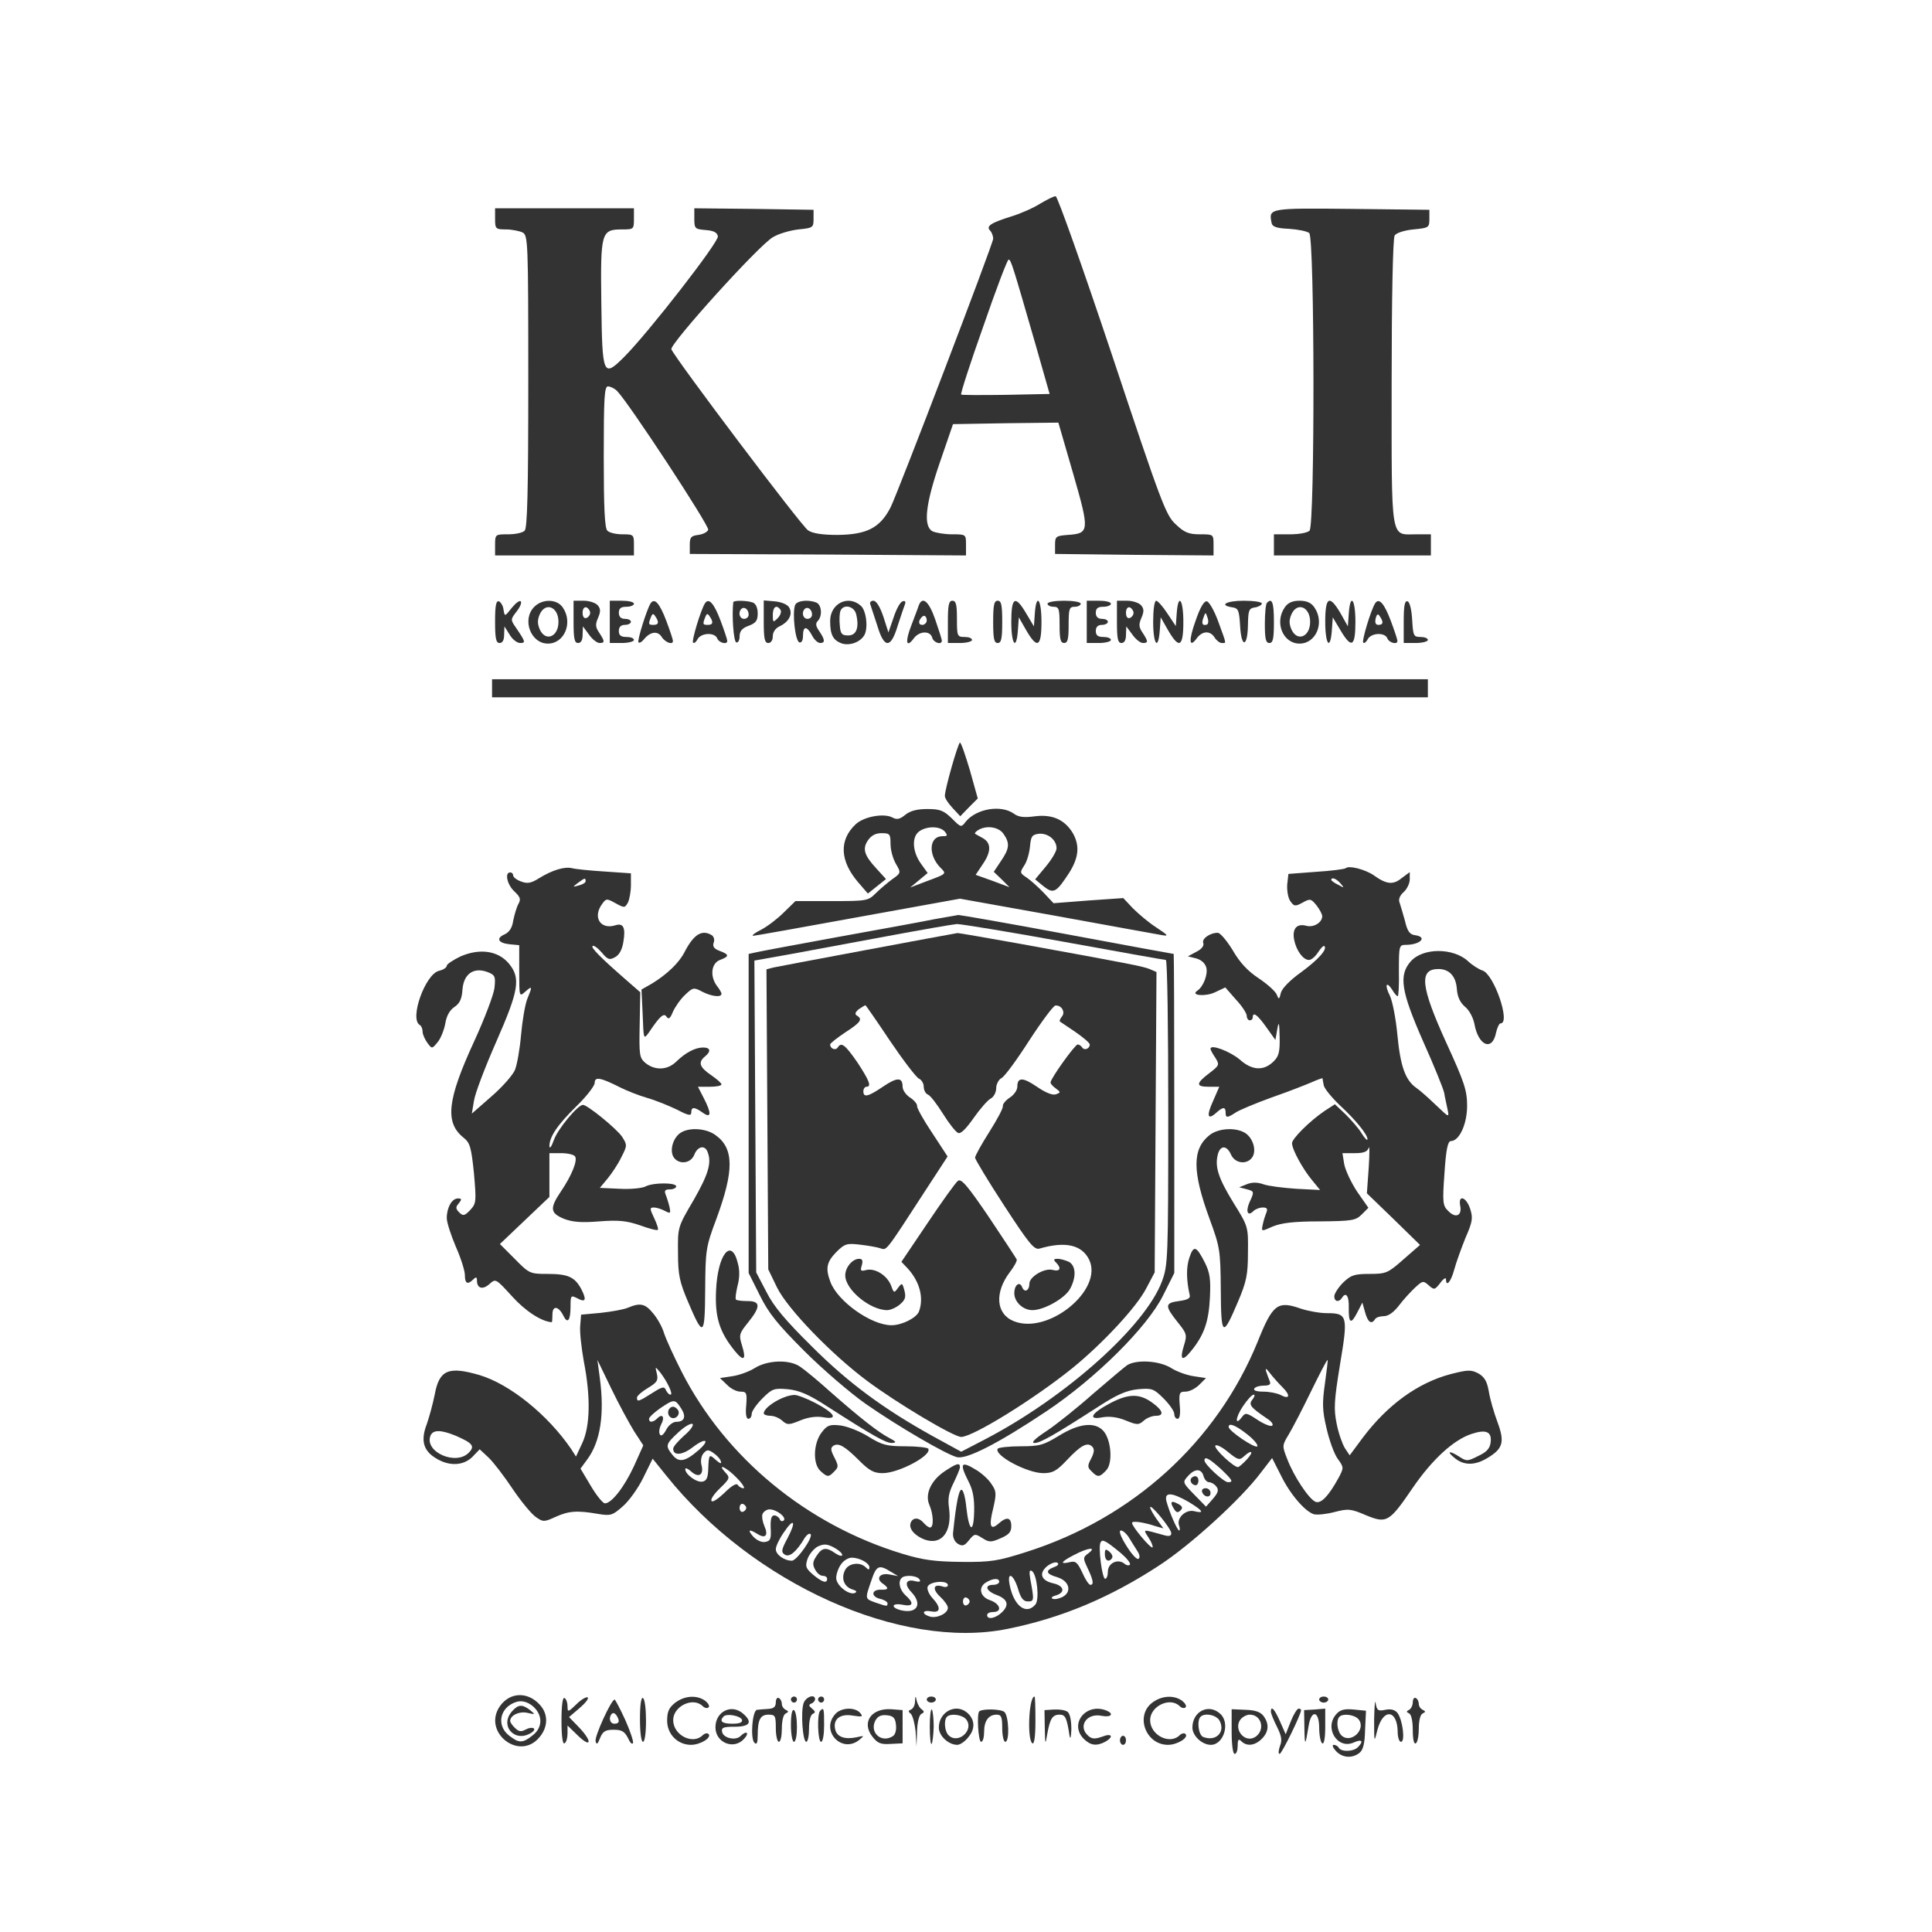 <?xml version="1.0" standalone="no"?>
<!DOCTYPE svg PUBLIC "-//W3C//DTD SVG 20010904//EN"
 "http://www.w3.org/TR/2001/REC-SVG-20010904/DTD/svg10.dtd">
<svg version="1.0" xmlns="http://www.w3.org/2000/svg"
 width="640pt" height="640pt" viewBox="0 0 640 640"
 preserveAspectRatio="xMidYMid meet">

<rect x="0" y="0" width="640" height="640" fill="#333333" stroke="none"/>

<g transform="translate(0,640) scale(0.1,-0.1)"
fill="white" stroke="none">
<path d="M0 3200 l0 -3200 3200 0 3200 0 0 3200 0 3200 -3200 0 -3200 0 0
-3200z m3684 2023 c164 -493 178 -530 211 -560 28 -27 43 -33 80 -33 45 0 45
0 45 -35 l0 -35 -262 2 -263 3 0 30 c0 28 3 30 42 33 72 5 73 12 18 203 l-49
169 -174 -2 -175 -3 -43 -125 c-49 -142 -56 -213 -25 -230 11 -5 40 -10 65
-10 46 0 46 0 46 -35 l0 -35 -457 3 -458 2 0 30 c0 25 4 30 28 33 16 2 31 10
33 17 5 12 -264 422 -302 460 -8 8 -22 15 -30 15 -12 0 -14 -38 -14 -233 0
-168 3 -236 12 -245 7 -7 29 -12 50 -12 37 0 38 -1 38 -35 l0 -35 -230 0 -230
0 0 35 c0 35 1 35 43 35 24 0 48 5 55 12 9 9 12 133 12 495 0 467 -1 483 -19
493 -11 5 -36 10 -55 10 -34 0 -36 2 -36 35 l0 35 230 0 230 0 0 -35 c0 -34
-1 -35 -38 -35 -71 0 -73 -8 -70 -246 3 -239 6 -246 76 -176 79 79 314 381
310 399 -2 13 -14 19 -41 21 -35 3 -37 5 -37 38 l0 34 198 -2 197 -3 0 -30 c0
-29 -2 -30 -50 -35 -27 -3 -66 -14 -85 -26 -47 -27 -342 -354 -336 -371 12
-30 431 -586 453 -600 15 -10 47 -15 97 -15 97 1 141 23 176 91 23 45 340 874
340 890 0 10 -5 22 -10 27 -15 15 3 26 70 47 30 9 73 28 95 42 22 13 45 25 52
25 6 0 88 -231 187 -527z m1051 452 c0 -29 -2 -30 -53 -35 -31 -3 -57 -12 -62
-20 -6 -9 -10 -214 -10 -487 0 -535 -5 -503 81 -503 l49 0 0 -35 0 -35 -260 0
-260 0 0 35 0 35 53 0 c29 0 58 5 65 12 18 18 17 971 -1 986 -7 6 -37 12 -67
14 -43 2 -56 7 -58 21 -9 47 -9 48 265 45 l258 -3 0 -30z m-3067 -1295 c4 -23
4 -23 27 6 13 16 26 26 30 22 4 -4 -2 -19 -14 -34 -20 -26 -20 -27 -2 -53 32
-47 33 -51 14 -51 -10 0 -26 12 -35 28 l-17 27 -1 -27 c0 -18 -5 -28 -15 -28
-12 0 -15 15 -15 71 0 52 3 70 13 67 6 -3 14 -15 15 -28z m196 8 c35 -50 6
-120 -49 -120 -57 0 -87 80 -45 122 27 27 75 26 94 -2z m116 7 c10 -12 10 -21
1 -42 -9 -21 -9 -30 4 -49 19 -29 19 -34 1 -34 -8 0 -24 12 -35 28 l-20 27 -1
-27 c0 -18 -5 -28 -15 -28 -12 0 -15 14 -15 70 l0 70 34 0 c18 0 39 -7 46 -15z
m120 5 c0 -5 -11 -10 -25 -10 -18 0 -25 -5 -25 -20 0 -13 7 -20 20 -20 11 0
20 -4 20 -10 0 -5 -9 -10 -20 -10 -13 0 -20 -7 -20 -20 0 -15 7 -20 25 -20 14
0 25 -4 25 -10 0 -5 -18 -10 -40 -10 l-40 0 0 70 0 70 40 0 c22 0 40 -4 40
-10z m107 -56 c12 -32 22 -62 22 -66 2 -16 -25 -7 -37 12 -13 21 -38 18 -59
-8 -7 -9 -15 -13 -18 -10 -5 5 27 108 40 129 13 20 30 1 52 -57z m180 0 c12
-32 22 -62 22 -66 2 -15 -27 -8 -33 7 -8 21 -53 19 -65 -2 -5 -10 -12 -15 -15
-12 -6 5 25 107 39 130 13 20 30 1 52 -57z m107 60 c10 -4 16 -18 16 -36 0
-24 -6 -32 -30 -41 -22 -8 -30 -18 -30 -35 0 -13 -5 -22 -11 -20 -9 3 -15 88
-10 133 1 7 46 6 65 -1z m120 -16 c13 -22 0 -48 -32 -63 -13 -6 -22 -19 -22
-32 0 -14 -6 -23 -15 -23 -12 0 -15 15 -15 71 l0 70 36 -3 c22 -2 42 -10 48
-20z m90 16 c18 -7 21 -45 5 -61 -8 -8 -7 -17 5 -34 19 -28 20 -39 3 -39 -8 0
-20 11 -27 25 -17 32 -30 32 -30 -1 0 -16 -5 -24 -12 -22 -14 5 -24 98 -14
124 6 14 42 19 70 8z m148 -11 c18 -16 25 -77 10 -99 -15 -23 -50 -34 -75 -25
-28 11 -37 29 -37 74 0 58 60 88 102 50z m74 -35 l17 -53 17 49 c9 28 22 52
30 54 8 3 11 -1 8 -9 -3 -8 -14 -40 -24 -71 -12 -40 -23 -58 -34 -58 -11 0
-22 18 -34 58 -10 31 -21 63 -23 70 -3 6 2 12 10 12 10 0 22 -20 33 -52z m172
-10 c12 -35 22 -66 22 -70 0 -16 -28 -7 -32 10 -7 24 -44 22 -62 -4 -24 -32
-28 -10 -8 42 10 27 22 57 25 67 12 34 34 16 55 -45z m72 2 c0 -57 1 -60 25
-60 14 0 25 -4 25 -10 0 -5 -18 -10 -40 -10 l-40 0 0 70 c0 56 3 70 15 70 12
0 15 -13 15 -60z m150 -10 c0 -56 -3 -70 -15 -70 -12 0 -15 14 -15 70 0 56 3
70 15 70 12 0 15 -14 15 -70z m80 27 l25 -42 3 43 c5 69 22 48 22 -28 0 -84
-14 -91 -51 -27 l-24 42 -3 -42 c-5 -70 -22 -49 -22 27 0 83 13 90 50 27z
m180 33 c0 -5 -9 -10 -20 -10 -18 0 -20 -7 -20 -60 0 -47 -3 -60 -15 -60 -12
0 -15 13 -15 60 0 53 -2 60 -20 60 -11 0 -20 5 -20 10 0 6 25 10 55 10 30 0
55 -4 55 -10z m100 0 c0 -5 -11 -10 -25 -10 -18 0 -25 -5 -25 -20 0 -13 7 -20
20 -20 11 0 20 -4 20 -10 0 -5 -9 -10 -20 -10 -13 0 -20 -7 -20 -20 0 -15 7
-20 25 -20 14 0 25 -4 25 -10 0 -5 -18 -10 -40 -10 l-40 0 0 70 0 70 40 0 c22
0 40 -4 40 -10z m100 -5 c10 -12 10 -21 1 -42 -9 -21 -9 -30 4 -49 19 -29 19
-34 1 -34 -8 0 -24 12 -35 28 l-20 27 -1 -27 c0 -18 -5 -28 -15 -28 -12 0 -15
14 -15 70 l0 70 34 0 c18 0 39 -7 46 -15z m87 -27 l28 -42 3 42 c5 69 22 47
22 -28 0 -84 -14 -91 -51 -27 l-24 42 -3 -42 c-5 -70 -22 -49 -22 27 0 39 4
70 10 70 5 0 22 -19 37 -42z m169 -28 c28 -77 27 -70 11 -70 -7 0 -18 9 -24
19 -15 23 -41 21 -59 -4 -25 -34 -27 -6 -3 60 15 44 28 65 37 63 8 -2 25 -32
38 -68z m144 61 c0 -5 -10 -11 -22 -13 -21 -3 -23 -9 -24 -57 -1 -76 -22 -79
-26 -4 -3 51 -6 58 -25 61 -47 7 -21 22 37 22 33 0 60 -4 60 -9z m40 -61 c0
-56 -3 -70 -15 -70 -12 0 -15 14 -15 63 0 35 3 67 7 70 17 18 23 1 23 -63z
m134 48 c35 -50 6 -120 -49 -120 -55 0 -84 70 -49 120 10 15 25 22 49 22 24 0
39 -7 49 -22z m87 -20 l24 -43 3 43 c5 69 22 48 22 -28 0 -83 -13 -90 -50 -27
l-25 42 -3 -42 c-5 -70 -22 -49 -22 27 0 84 14 91 51 28z m166 -24 c12 -32 22
-62 22 -66 2 -15 -27 -8 -33 7 -8 21 -53 19 -65 -2 -5 -10 -12 -15 -15 -12 -6
5 25 107 39 130 13 20 30 1 52 -57z m71 3 c3 -53 5 -57 27 -57 14 0 25 -4 25
-10 0 -5 -18 -10 -40 -10 l-40 0 0 71 c0 52 3 70 13 67 7 -3 13 -27 15 -61z
m52 -227 l0 -30 -1550 0 -1550 0 0 30 0 30 1550 0 1550 0 0 -30z m-1517 -272
l26 -93 -29 -29 -29 -30 -26 28 c-14 15 -25 32 -25 39 -1 20 44 177 50 177 4
0 18 -42 33 -92z m-60 -159 c30 -30 31 -31 46 -11 35 43 116 57 159 27 16 -12
34 -14 71 -9 57 7 98 -11 125 -56 23 -41 20 -80 -12 -131 -43 -66 -52 -71 -85
-45 l-28 23 35 42 c20 24 36 51 36 61 0 28 -29 51 -59 48 -22 -3 -26 -8 -29
-42 -2 -21 -10 -50 -19 -63 -15 -23 -15 -25 8 -40 13 -9 39 -32 57 -51 l32
-34 116 9 115 8 32 -34 c18 -18 52 -47 77 -63 42 -28 43 -30 15 -25 -16 3
-173 31 -347 63 l-318 57 -337 -61 c-186 -34 -343 -62 -348 -62 -6 1 6 10 26
20 21 11 54 36 75 57 l39 38 120 0 c115 0 121 1 145 25 14 14 39 35 55 47 30
21 30 22 13 51 -10 17 -18 46 -18 66 0 33 -2 36 -30 36 -20 0 -34 -8 -45 -24
-19 -28 -12 -50 29 -94 l31 -34 -30 -24 -30 -24 -32 37 c-61 71 -64 140 -9
192 27 26 94 38 122 23 15 -8 25 -6 43 9 16 13 39 19 73 19 42 0 54 -5 81 -31z
m-1150 -176 l87 -6 0 -39 c0 -22 -5 -48 -10 -58 -10 -18 -12 -18 -41 -2 -29
16 -31 16 -44 -2 -33 -44 -6 -87 44 -71 26 8 34 -8 26 -55 -4 -26 -14 -44 -28
-51 -18 -10 -24 -8 -44 16 -13 15 -27 25 -30 21 -6 -5 25 -37 111 -112 l47
-41 -2 -108 c-2 -102 -1 -109 20 -127 32 -25 73 -23 102 6 30 29 62 46 88 46
25 0 27 -13 6 -30 -23 -19 -18 -35 20 -61 19 -13 35 -27 35 -31 0 -5 -18 -8
-39 -8 l-39 0 19 -37 c27 -52 25 -69 -3 -49 -28 20 -38 20 -38 1 0 -12 -9 -11
-47 9 -27 13 -71 31 -99 39 -28 8 -68 24 -90 35 -65 33 -84 36 -84 15 0 -10
-27 -45 -61 -78 -63 -62 -89 -101 -89 -132 1 -10 7 -1 15 21 12 35 79 116 96
116 15 0 113 -80 130 -106 17 -27 17 -29 -3 -68 -11 -23 -32 -54 -46 -71 l-25
-30 66 -3 c37 -2 75 2 86 8 25 13 101 13 101 0 0 -5 -9 -10 -21 -10 -16 0 -19
-4 -14 -17 4 -10 10 -29 13 -42 4 -21 3 -22 -16 -12 -11 6 -28 11 -36 11 -14
0 -14 -4 1 -35 9 -19 15 -37 12 -39 -2 -3 -29 4 -59 15 -44 15 -70 18 -135 13
-61 -5 -90 -2 -118 9 -45 19 -46 35 -9 90 36 53 56 103 47 116 -3 6 -24 11
-46 11 l-39 0 0 -72 0 -73 -82 -78 -82 -78 49 -49 c48 -49 51 -50 108 -50 69
0 91 -10 113 -51 18 -36 14 -45 -15 -29 -20 10 -21 8 -21 -28 0 -47 -10 -59
-24 -30 -16 32 -36 34 -36 4 0 -14 -1 -26 -2 -26 -34 2 -88 37 -132 86 -53 58
-54 59 -74 41 -23 -21 -42 -15 -42 11 0 12 -3 13 -12 4 -19 -19 -28 -14 -28
14 0 14 -13 56 -30 94 -16 38 -30 80 -30 95 0 35 17 65 37 65 13 0 13 -3 3
-16 -11 -12 -11 -18 1 -30 13 -13 18 -12 37 8 20 22 20 28 12 122 -9 86 -13
100 -34 117 -63 50 -55 125 35 320 34 74 64 153 67 176 4 39 2 43 -23 53 -46
17 -79 -6 -83 -58 -2 -31 -9 -46 -27 -58 -15 -10 -26 -29 -30 -55 -4 -21 -15
-49 -25 -61 -19 -23 -19 -23 -34 -3 -8 11 -16 28 -16 37 0 9 -4 20 -10 23 -34
21 19 168 64 179 14 3 26 11 26 17 0 5 21 19 46 31 63 27 123 19 159 -23 41
-49 34 -89 -42 -262 -37 -84 -70 -171 -73 -194 l-7 -42 65 57 c36 31 71 71 78
88 7 18 16 69 20 115 4 46 13 99 20 118 18 44 18 47 -6 26 -20 -18 -20 -17
-20 68 l0 86 -32 3 c-38 4 -46 20 -16 33 15 7 25 22 28 45 4 19 11 44 17 55 9
16 7 23 -13 42 -24 22 -33 63 -14 63 6 0 10 -5 10 -10 0 -6 12 -15 26 -20 21
-8 33 -6 60 11 44 27 84 39 109 33 11 -3 59 -8 108 -11z m2547 -12 c43 -31 65
-33 93 -10 l27 20 0 -24 c0 -13 -9 -32 -20 -42 -13 -11 -18 -25 -14 -34 3 -9
11 -36 18 -61 8 -35 16 -46 34 -48 42 -6 17 -32 -32 -32 -21 0 -22 -4 -22 -85
1 -47 -1 -85 -4 -85 -3 0 -11 9 -18 21 -20 31 -26 16 -8 -19 8 -16 20 -75 25
-130 10 -104 26 -150 63 -176 12 -8 41 -34 65 -57 44 -42 44 -42 38 -13 -3 16
-9 40 -11 54 -3 14 -34 91 -70 171 -73 166 -81 218 -41 264 40 46 141 46 190
1 15 -14 36 -27 48 -31 38 -12 94 -175 60 -175 -5 0 -11 -14 -15 -30 -12 -64
-59 -45 -72 29 -4 20 -17 45 -31 56 -16 14 -25 32 -27 59 -3 42 -25 66 -61 66
-65 0 -59 -57 25 -242 61 -133 70 -160 70 -211 0 -61 -26 -117 -54 -117 -10 0
-16 -29 -21 -106 -7 -98 -6 -108 13 -126 24 -25 46 -15 39 18 -7 38 20 29 33
-10 10 -31 8 -43 -16 -98 -14 -35 -31 -82 -37 -105 -11 -40 -27 -58 -27 -30 0
6 -9 1 -19 -13 -18 -23 -20 -24 -38 -8 -18 16 -20 16 -45 -7 -15 -14 -39 -40
-54 -60 -17 -22 -35 -35 -50 -35 -12 0 -26 -4 -29 -10 -12 -19 -24 -10 -33 23
l-9 32 -17 -33 c-21 -41 -29 -36 -28 18 1 38 -10 52 -23 30 -10 -15 -25 -12
-25 6 0 8 13 29 29 45 26 25 37 29 88 29 55 0 61 3 112 48 l55 48 -88 86 -88
85 6 84 c3 46 3 76 0 67 -4 -13 -16 -18 -46 -18 l-41 0 6 -37 c4 -20 23 -61
43 -91 l37 -53 -22 -22 c-20 -20 -32 -22 -139 -23 -86 0 -127 -5 -156 -17 -38
-17 -38 -17 -33 6 2 12 8 30 12 40 5 13 2 17 -12 17 -10 0 -24 -5 -31 -12 -19
-19 -26 -1 -13 29 17 36 16 37 -11 44 l-23 6 25 10 c17 7 35 7 55 0 16 -6 66
-12 109 -15 l79 -4 -27 33 c-30 36 -66 101 -66 122 0 15 58 73 108 107 l34 22
35 -33 c19 -19 44 -47 54 -64 10 -16 19 -25 19 -19 0 16 -39 64 -93 114 -26
25 -50 54 -52 65 -2 11 -4 21 -4 23 -1 1 -18 -5 -38 -14 -21 -9 -80 -32 -132
-50 -52 -19 -105 -41 -117 -49 -29 -19 -34 -19 -34 0 0 19 -9 19 -32 -2 -28
-25 -32 -9 -9 41 l20 46 -35 0 c-43 0 -43 11 2 45 34 26 34 28 20 51 -9 13
-16 26 -16 30 0 16 65 -9 97 -36 40 -36 78 -38 110 -8 19 18 23 31 22 82 -1
50 -3 55 -8 26 l-6 -35 -30 42 c-29 41 -45 53 -45 33 0 -5 -4 -10 -10 -10 -5
0 -10 7 -10 15 0 8 -16 33 -36 54 l-35 40 -34 -16 c-31 -15 -83 -11 -59 5 20
13 36 54 30 77 -4 14 -16 25 -33 30 l-28 7 28 15 c18 9 26 20 23 29 -6 14 22
34 48 34 8 0 30 -26 49 -57 23 -40 49 -69 87 -94 30 -20 57 -45 60 -55 6 -16
8 -15 13 7 4 15 30 42 68 69 57 42 87 76 76 86 -2 3 -12 -7 -21 -21 -9 -14
-22 -25 -30 -25 -19 0 -42 31 -49 67 -7 37 9 55 41 46 24 -6 52 11 52 32 0 7
-9 23 -19 36 -18 22 -21 23 -46 9 -24 -13 -28 -13 -40 4 -8 10 -12 35 -11 55
l4 36 92 7 c50 3 94 9 98 12 10 10 64 -4 92 -23z m-1015 -196 c193 -36 351
-65 353 -65 1 0 2 -238 2 -529 l0 -528 -37 -74 c-52 -105 -223 -275 -388 -385
-159 -106 -263 -159 -295 -151 -36 9 -197 103 -303 177 -51 36 -142 114 -203
175 -88 88 -118 125 -147 184 l-37 74 0 528 0 529 23 5 c12 3 135 26 272 51
138 25 282 51 320 59 39 7 75 13 80 14 6 0 168 -28 360 -64z m-1177 -3 c7 -5
10 -16 6 -25 -4 -12 1 -20 20 -27 32 -12 33 -18 1 -30 -29 -11 -34 -54 -10
-86 8 -10 15 -22 15 -26 0 -13 -33 -9 -64 7 -28 15 -31 14 -57 -11 -15 -14
-33 -40 -40 -56 -9 -22 -14 -26 -21 -16 -9 14 -23 1 -59 -53 -17 -23 -17 -22
-20 59 l-4 84 35 20 c49 30 89 68 107 103 31 60 58 77 91 57z m12 -662 c62
-44 62 -118 3 -278 -35 -93 -36 -103 -37 -234 -1 -157 -6 -160 -57 -40 -28 66
-33 89 -33 162 -1 85 -1 85 52 175 49 86 60 123 46 159 -9 24 -33 19 -44 -9
-12 -31 -54 -34 -70 -6 -12 24 1 65 27 80 29 17 83 13 113 -9z m1751 9 c27
-14 42 -55 29 -80 -16 -28 -58 -25 -72 6 -14 32 -36 32 -44 0 -10 -41 2 -78
53 -161 48 -77 48 -78 47 -163 0 -74 -5 -97 -33 -163 -51 -120 -56 -117 -57
40 -1 131 -3 141 -37 234 -58 158 -58 232 0 278 28 22 82 26 114 9z m-130
-431 c17 -34 20 -55 17 -117 -4 -79 -19 -123 -62 -176 -30 -37 -39 -30 -24 18
11 35 9 40 -20 76 -44 55 -44 65 3 71 29 4 39 9 36 20 -11 49 -12 92 -1 124
14 42 23 39 51 -16z m-1547 -2 c7 -24 6 -51 -1 -76 -5 -22 -8 -42 -5 -45 3 -3
20 -5 39 -5 43 0 43 -19 1 -71 -29 -36 -31 -41 -20 -76 15 -48 6 -55 -24 -18
-51 63 -66 112 -62 199 5 121 51 178 72 92z m-281 -166 c14 -16 31 -46 37 -67
7 -21 33 -78 58 -127 146 -286 415 -507 731 -603 69 -21 108 -26 196 -27 98
-1 121 3 215 33 353 112 631 365 766 696 50 125 66 137 143 110 24 -8 63 -15
86 -15 69 0 71 -9 44 -170 -20 -122 -21 -148 -11 -197 6 -31 19 -67 27 -80
l16 -24 43 58 c82 109 182 182 291 211 59 15 68 15 93 2 20 -12 28 -26 34 -60
4 -25 17 -70 29 -102 24 -65 18 -87 -34 -118 -41 -25 -78 -25 -108 0 -29 23
-18 26 16 4 23 -15 27 -15 62 3 28 13 39 25 41 46 4 34 -15 43 -63 27 -59 -19
-130 -84 -194 -177 -79 -116 -87 -121 -157 -92 -49 21 -58 22 -104 10 -27 -7
-57 -10 -68 -7 -30 10 -79 67 -109 129 l-29 57 -37 -48 c-66 -88 -233 -240
-336 -307 -163 -107 -325 -175 -504 -211 -352 -71 -843 149 -1130 508 l-45 56
-31 -63 c-17 -35 -48 -78 -68 -95 -34 -30 -40 -32 -82 -25 -69 12 -97 10 -141
-10 -37 -17 -41 -17 -64 -1 -14 9 -49 51 -78 94 -28 42 -64 89 -80 104 l-29
27 -24 -25 c-30 -30 -78 -32 -122 -4 -41 25 -50 59 -29 113 8 23 20 67 26 97
15 82 45 95 148 65 101 -30 227 -132 304 -245 l16 -25 21 45 c26 56 28 153 5
270 -8 45 -14 98 -12 118 l3 37 65 6 c36 4 76 11 90 17 40 17 57 14 83 -18z
m487 -177 c14 -9 59 -46 100 -83 100 -88 159 -134 195 -153 25 -13 26 -16 9
-17 -20 0 -61 23 -212 120 -63 41 -94 54 -132 58 -46 4 -52 2 -85 -31 -19 -19
-35 -42 -35 -51 0 -9 -5 -16 -11 -16 -7 0 -10 17 -7 45 3 41 1 45 -19 45 -13
0 -33 10 -45 23 l-23 22 40 6 c22 3 56 15 75 27 43 27 115 29 150 5z m1230 -5
c19 -12 53 -24 75 -27 l40 -6 -22 -22 c-13 -13 -33 -23 -46 -23 -20 0 -22 -4
-19 -45 3 -28 0 -45 -7 -45 -6 0 -11 7 -11 16 0 9 -16 32 -35 51 -33 33 -39
35 -85 31 -38 -4 -69 -17 -132 -58 -149 -96 -192 -120 -211 -120 -13 0 1 14
39 39 32 21 102 77 155 124 54 46 105 90 115 96 33 18 106 13 144 -11z m-1180
-115 c65 -34 79 -57 28 -48 -22 4 -49 1 -76 -10 -39 -16 -44 -16 -61 -1 -10 9
-27 16 -39 16 -12 0 -22 4 -22 8 0 21 64 60 101 61 8 1 40 -11 69 -26z m1119
-1 c34 -25 38 -42 10 -42 -12 0 -30 -7 -40 -16 -17 -15 -22 -15 -61 1 -27 11
-54 14 -76 10 -51 -10 -37 14 28 48 60 31 96 31 139 -1z m-942 -111 c45 -28
61 -32 122 -32 39 0 73 -4 76 -8 13 -22 -98 -81 -151 -81 -29 0 -44 8 -77 41
-49 49 -69 60 -86 50 -10 -7 -10 -14 3 -39 14 -28 14 -32 0 -46 -19 -20 -23
-20 -46 1 -26 23 -24 92 4 128 18 24 27 27 62 23 23 -3 64 -19 93 -37z m778
19 c26 -29 32 -106 10 -130 -22 -24 -29 -25 -49 -4 -14 13 -14 19 -1 43 10 20
11 31 3 39 -16 16 -38 4 -84 -45 -34 -36 -47 -43 -78 -43 -53 0 -164 59 -151
81 3 4 37 8 76 8 63 0 76 4 127 35 66 41 119 47 147 16z m-475 -120 c0 -6 -10
-29 -21 -52 -16 -32 -20 -52 -15 -85 10 -78 -25 -123 -81 -103 -34 13 -54 37
-46 56 7 18 27 18 43 -1 7 -8 16 -15 21 -15 13 0 11 44 -2 74 -16 35 4 81 50
112 39 26 51 30 51 14z m55 -10 c18 -11 41 -32 50 -47 16 -23 16 -32 5 -80
-15 -59 -9 -74 18 -50 27 24 42 21 42 -9 0 -19 -8 -28 -36 -40 -32 -14 -38
-13 -60 1 -24 15 -26 15 -44 -7 -15 -19 -22 -21 -37 -12 -11 7 -17 21 -16 35
10 97 19 144 28 144 6 0 13 -26 16 -58 9 -81 24 -89 26 -15 1 44 -4 72 -18 99
-32 63 -26 71 26 39z m-1447 -777 c29 -31 28 -75 -2 -109 -67 -79 -189 19
-130 104 33 47 92 49 132 5z m92 -5 c0 -21 2 -20 30 7 16 16 33 25 37 22 4 -4
-9 -20 -28 -36 l-34 -29 33 -34 c44 -46 42 -71 -3 -28 l-35 34 0 -26 c0 -15
-4 -30 -10 -33 -6 -4 -10 23 -10 75 0 52 4 79 10 75 6 -3 10 -16 10 -27z m260
-49 c0 -39 -4 -69 -10 -69 -6 0 -10 32 -10 76 0 47 4 73 10 69 6 -3 10 -37 10
-76z m196 67 c10 -8 16 -18 11 -22 -4 -4 -13 -2 -19 4 -32 32 -98 0 -98 -46 0
-50 65 -83 98 -50 6 6 15 8 19 4 12 -12 -27 -36 -58 -36 -44 0 -79 35 -79 80
0 30 6 43 26 59 31 24 72 27 100 7z m254 -11 c0 -7 6 -16 13 -19 10 -5 10 -7
0 -12 -8 -3 -13 -24 -13 -50 0 -24 -4 -44 -10 -44 -5 0 -10 20 -10 45 0 41 -2
45 -24 45 -27 0 -36 -16 -36 -68 0 -25 -3 -33 -11 -25 -14 14 -7 108 9 109 6
1 23 2 37 3 18 1 25 7 25 22 0 11 5 17 10 14 6 -3 10 -12 10 -20z m50 15 c0
-5 -4 -10 -10 -10 -5 0 -10 5 -10 10 0 6 5 10 10 10 6 0 10 -4 10 -10z m60 1
c0 -5 -6 -12 -12 -14 -10 -4 -9 -8 2 -17 11 -9 12 -13 3 -17 -8 -3 -13 -23
-13 -49 0 -24 -4 -44 -9 -44 -12 0 -19 99 -9 128 7 21 38 32 38 13z m30 -1 c0
-5 -4 -10 -10 -10 -5 0 -10 5 -10 10 0 6 5 10 10 10 6 0 10 -4 10 -10z m324
-33 c8 -6 8 -10 -1 -14 -8 -3 -14 -26 -15 -56 l-2 -52 -3 50 c-3 27 -10 53
-16 58 -9 7 -9 10 1 14 6 2 13 14 13 26 1 21 2 21 6 2 3 -11 10 -24 17 -28z
m46 33 c0 -5 -7 -10 -15 -10 -8 0 -15 5 -15 10 0 6 7 10 15 10 8 0 15 -4 15
-10z m330 -71 c0 -51 -4 -78 -10 -74 -18 11 -12 155 7 155 2 0 3 -36 3 -81z
m486 67 c10 -8 16 -18 11 -22 -4 -4 -13 -2 -19 4 -32 32 -98 0 -98 -46 0 -50
65 -83 98 -50 6 6 15 8 19 4 12 -12 -27 -36 -58 -36 -73 0 -109 95 -53 139 31
24 72 27 100 7z m484 4 c0 -5 -7 -10 -15 -10 -8 0 -15 5 -15 10 0 6 7 10 15
10 8 0 15 -4 15 -10z m189 -34 c18 4 32 0 40 -10 17 -21 27 -96 12 -96 -6 0
-11 15 -11 33 -1 74 -48 79 -67 7 -11 -45 -11 -44 -11 35 1 44 3 68 5 53 4
-24 8 -27 32 -22z m111 19 c0 -7 6 -16 13 -19 10 -5 10 -7 0 -12 -8 -3 -13
-24 -13 -49 0 -24 -4 -47 -10 -50 -6 -4 -10 13 -10 44 0 30 -5 52 -12 55 -10
5 -10 7 0 12 6 3 12 15 12 25 0 11 5 17 10 14 6 -3 10 -12 10 -20z m-2629 -52
c16 -36 28 -71 26 -77 -3 -6 -10 1 -17 17 -11 21 -20 27 -47 27 -27 0 -36 -5
-45 -27 -8 -21 -12 -24 -15 -11 -4 16 52 138 63 138 2 0 18 -30 35 -67z m391
20 c32 -28 22 -43 -28 -43 -38 0 -45 -3 -42 -17 4 -21 45 -30 61 -14 20 20 31
11 12 -9 -34 -38 -95 -13 -95 38 0 53 54 79 92 45z m178 -44 c0 -27 -4 -49
-10 -49 -5 0 -10 25 -10 56 0 34 4 53 10 49 6 -3 10 -28 10 -56z m90 6 c0 -30
-4 -55 -10 -55 -11 0 -14 93 -3 103 12 12 13 8 13 -48z m120 40 c10 -12 6 -13
-26 -8 -42 7 -66 -13 -57 -47 6 -24 32 -33 70 -25 27 6 27 6 9 -9 -58 -46
-129 31 -79 86 19 22 66 24 83 3z m140 -45 l0 -55 -40 -2 c-32 -2 -43 2 -60
24 -37 47 -4 95 62 91 l38 -3 0 -55z m103 0 c-1 -28 -4 -54 -7 -57 -3 -4 -6
22 -6 57 0 35 3 60 7 57 3 -4 6 -30 6 -57z m109 48 c27 -22 30 -53 7 -81 -11
-15 -28 -27 -38 -27 -29 0 -61 30 -61 57 0 51 54 81 92 51z m125 1 c15 -13 18
-99 3 -99 -5 0 -10 20 -10 45 0 37 -3 45 -18 45 -27 0 -42 -20 -42 -57 0 -18
-4 -33 -10 -33 -9 0 -15 92 -6 101 10 9 71 8 83 -2z m210 0 c8 -7 12 -30 12
-58 -1 -25 -3 -35 -6 -21 -9 60 -14 70 -33 70 -24 0 -32 -14 -41 -65 -6 -37
-7 -35 -8 20 l-1 60 32 2 c17 1 38 -2 45 -8z m127 5 c28 -11 17 -24 -14 -18
-51 11 -81 -36 -44 -67 12 -10 22 -10 45 -2 32 13 40 0 10 -17 -29 -15 -49
-12 -71 10 -49 49 7 120 74 94z m378 -11 c34 -30 12 -103 -31 -103 -29 0 -61
30 -61 57 0 54 54 81 92 46z m144 -8 c19 -26 17 -52 -6 -75 -23 -23 -50 -26
-68 -8 -9 9 -12 6 -12 -15 0 -15 -4 -27 -10 -27 -6 0 -10 31 -10 74 l0 74 46
-2 c32 -1 50 -7 60 -21z m54 -17 l19 -43 17 43 c9 23 21 42 26 42 4 0 8 -2 8
-5 0 -14 -64 -145 -71 -145 -5 0 -4 11 1 26 8 19 5 34 -10 64 -11 22 -20 44
-20 50 0 21 12 9 30 -32z m150 -19 c0 -37 -4 -58 -10 -54 -5 3 -10 26 -10 51
0 57 -26 62 -35 7 -11 -68 -13 -69 -14 -8 l-1 60 35 2 35 3 0 -61z m132 -10
c-1 -46 -7 -67 -19 -76 -25 -19 -57 -16 -78 7 -10 11 -13 20 -7 20 6 0 14 -4
17 -10 9 -14 48 -13 63 2 20 20 14 28 -13 16 -54 -25 -100 48 -58 94 12 14 27
18 57 15 l41 -4 -3 -64z m-792 -34 c0 -8 -4 -15 -10 -15 -5 0 -10 7 -10 15 0
8 5 15 10 15 6 0 10 -7 10 -15z"/>
<path d="M3257 5318 c-43 -121 -76 -223 -73 -225 2 -2 68 -2 148 -1 l145 3
-47 165 c-76 263 -81 280 -89 280 -4 0 -42 -100 -84 -222z"/>
<path d="M1788 4365 c-8 -19 -8 -31 0 -50 19 -42 62 -25 62 25 0 50 -43 67
-62 25z"/>
<path d="M1930 4370 c0 -13 5 -20 13 -17 6 2 12 10 12 17 0 7 -6 15 -12 18 -8
2 -13 -5 -13 -18z"/>
<path d="M2156 4355 c-9 -23 -8 -25 9 -25 17 0 19 9 6 28 -7 11 -10 10 -15 -3z"/>
<path d="M2336 4355 c-9 -23 -8 -25 9 -25 17 0 19 9 6 28 -7 11 -10 10 -15 -3z"/>
<path d="M2456 4383 c-12 -12 -6 -33 9 -33 8 0 15 6 15 14 0 17 -14 28 -24 19z"/>
<path d="M2560 4363 c0 -25 1 -26 16 -11 9 9 13 21 10 27 -13 20 -26 11 -26
-16z"/>
<path d="M2666 4383 c-12 -12 -6 -33 9 -33 8 0 15 6 15 14 0 17 -14 28 -24 19z"/>
<path d="M2784 4376 c-3 -8 -4 -29 -2 -48 2 -28 7 -33 28 -33 27 0 37 26 26
71 -7 27 -43 34 -52 10z"/>
<path d="M3046 4345 c-3 -9 0 -15 9 -15 8 0 15 7 15 15 0 8 -4 15 -9 15 -5 0
-11 -7 -15 -15z"/>
<path d="M3730 4370 c0 -13 5 -20 13 -17 6 2 12 10 12 17 0 7 -6 15 -12 18 -8
2 -13 -5 -13 -18z"/>
<path d="M3987 4355 c-8 -20 -4 -29 11 -24 5 2 6 13 2 23 -6 19 -7 19 -13 1z"/>
<path d="M4278 4365 c-8 -19 -8 -31 0 -50 19 -42 62 -25 62 25 0 50 -43 67
-62 25z"/>
<path d="M4557 4351 c-3 -14 0 -21 9 -21 16 0 18 9 5 28 -6 10 -10 9 -14 -7z"/>
<path d="M3045 3646 c-25 -18 -23 -66 5 -106 l23 -32 -29 -24 -29 -24 55 21
c67 25 66 24 45 45 -41 42 -38 104 7 104 17 0 18 2 8 15 -16 19 -60 19 -85 1z"/>
<path d="M3240 3650 c-8 -5 -12 -10 -10 -12 3 -2 14 -8 25 -14 29 -16 29 -45
1 -86 l-24 -36 56 -20 56 -21 -26 26 -26 25 24 36 c28 41 30 59 8 90 -16 23
-57 29 -84 12z"/>
<path d="M1914 3475 c-18 -14 -18 -14 4 -8 12 3 22 9 22 14 0 12 -3 11 -26 -6z"/>
<path d="M4410 3485 c0 -2 10 -10 23 -16 20 -11 21 -11 8 4 -13 16 -31 23 -31
12z"/>
<path d="M2940 3299 c-113 -21 -258 -48 -323 -60 l-118 -21 3 -517 3 -516 34
-65 c24 -48 64 -95 150 -180 121 -121 238 -207 400 -297 l95 -52 79 41 c267
139 530 374 586 523 20 54 21 73 21 560 0 278 -3 505 -8 505 -4 0 -156 27
-337 60 -181 33 -341 59 -355 59 -14 -1 -117 -19 -230 -40z m431 -24 c375 -68
414 -76 437 -85 l23 -10 -3 -497 -3 -498 -28 -53 c-32 -62 -143 -181 -242
-262 -127 -103 -332 -230 -371 -230 -25 0 -213 112 -312 186 -118 88 -263 238
-298 309 l-29 60 -3 497 -3 497 23 6 c18 4 583 110 609 114 3 1 93 -15 200
-34z"/>
<path d="M2845 3057 c-12 -10 -14 -16 -7 -21 21 -12 13 -23 -38 -56 -27 -18
-50 -36 -50 -40 0 -14 18 -21 25 -10 12 19 24 10 65 -49 40 -61 48 -81 30 -81
-5 0 -10 -7 -10 -15 0 -22 16 -18 66 16 46 31 64 31 64 -1 0 -11 11 -27 25
-36 14 -9 24 -22 23 -28 -1 -6 21 -46 50 -89 l51 -78 -73 -112 c-135 -208
-128 -199 -150 -192 -12 4 -42 9 -68 12 -43 5 -50 3 -78 -25 -32 -33 -36 -54
-19 -99 24 -64 135 -143 202 -143 35 0 82 24 91 45 17 45 3 99 -37 143 l-21
22 87 129 c47 70 92 133 100 139 11 9 31 -14 103 -120 49 -73 90 -136 92 -140
2 -4 -8 -23 -22 -41 -52 -68 -47 -139 11 -163 114 -48 299 103 251 203 -24 49
-78 62 -164 37 -18 -5 -34 14 -118 143 -53 81 -96 153 -96 158 0 6 21 44 47
85 26 41 47 80 45 86 -1 6 9 19 23 28 14 9 25 25 25 36 0 32 18 32 65 0 29
-20 52 -29 63 -25 16 6 16 7 0 19 -10 7 -18 16 -18 20 0 13 81 126 90 126 5 0
12 -5 15 -10 7 -11 25 -4 25 10 0 5 -21 23 -47 41 -27 18 -50 34 -52 35 -2 2
1 10 7 17 12 15 -2 38 -22 36 -6 0 -45 -52 -86 -115 -41 -64 -82 -120 -92
-125 -10 -5 -18 -21 -18 -34 0 -13 -8 -29 -18 -34 -11 -6 -36 -35 -57 -65 -24
-34 -42 -53 -51 -49 -8 3 -30 31 -50 63 -20 32 -42 61 -50 64 -8 3 -14 15 -14
26 0 11 -7 23 -16 27 -8 3 -51 59 -95 124 -44 66 -81 119 -82 119 -2 0 -11 -6
-22 -13z m10 -848 c-6 -19 -4 -21 15 -16 29 7 69 -18 82 -52 9 -25 10 -25 23
-7 13 17 14 17 21 -9 6 -23 2 -32 -16 -47 -12 -10 -31 -18 -41 -18 -57 0 -139
68 -139 115 0 27 24 55 46 55 11 0 13 -6 9 -21z m686 11 c23 -13 25 -50 4 -89
-16 -31 -86 -71 -125 -71 -31 0 -60 27 -60 56 0 28 18 41 26 20 8 -20 24 -11
24 12 0 23 51 53 78 45 24 -6 29 6 10 25 -9 9 -8 12 6 12 9 0 26 -5 37 -10z"/>
<path d="M4343 1791 c-28 -58 -62 -123 -74 -143 -22 -36 -22 -38 -5 -81 22
-58 72 -133 94 -142 18 -7 43 19 76 79 18 34 18 35 -3 64 -12 17 -28 62 -37
102 -14 59 -14 83 -5 147 6 42 10 77 9 78 -2 2 -26 -45 -55 -104z"/>
<path d="M1987 1835 c16 -120 2 -211 -42 -270 l-22 -30 34 -57 c19 -32 40 -58
47 -58 22 0 64 54 96 123 l31 69 -30 46 c-16 26 -51 90 -76 142 l-46 95 8 -60z"/>
<path d="M2176 1849 c5 -22 0 -29 -30 -47 -20 -12 -36 -26 -36 -32 0 -15 6
-13 50 15 34 22 41 23 46 10 4 -8 10 -15 15 -15 10 0 -10 43 -35 75 -16 19
-16 19 -10 -6z"/>
<path d="M4194 1858 c3 -10 9 -25 12 -33 5 -11 -1 -15 -19 -15 -14 0 -29 -4
-32 -10 -4 -6 8 -10 30 -10 20 0 45 -5 57 -11 30 -16 34 -2 7 25 -13 13 -32
34 -42 47 -12 16 -16 18 -13 7z"/>
<path d="M4117 1741 c-25 -37 -27 -68 -2 -34 11 14 15 13 50 -10 21 -14 43
-23 49 -20 5 4 -1 13 -14 22 -58 39 -65 48 -51 65 7 9 9 16 4 16 -6 0 -22 -18
-36 -39z"/>
<path d="M2187 1735 c-20 -14 -37 -30 -37 -35 0 -14 14 -12 28 2 17 17 25 3
12 -21 -6 -12 -8 -26 -4 -33 4 -7 12 -1 21 16 7 14 22 26 33 26 28 0 34 18 16
45 -20 31 -23 31 -69 0z m59 -6 c10 -17 -13 -36 -27 -22 -12 12 -4 33 11 33 5
0 12 -5 16 -11z"/>
<path d="M2247 1655 c-42 -39 -44 -44 -19 -75 21 -26 42 -22 86 16 40 35 24
43 -19 10 -35 -27 -65 -29 -65 -5 0 7 17 26 37 44 20 17 32 34 27 38 -6 3 -27
-9 -47 -28z"/>
<path d="M4070 1673 c1 -14 89 -73 95 -64 3 5 -12 23 -34 40 -38 30 -61 39
-61 24z"/>
<path d="M1426 1644 c-21 -54 86 -101 128 -55 20 21 11 31 -47 56 -47 19 -73
19 -81 -1z"/>
<path d="M4026 1611 c-6 -9 60 -71 75 -71 3 0 16 11 29 25 25 27 17 35 -10 10
-14 -13 -20 -11 -52 15 -20 17 -39 26 -42 21z"/>
<path d="M2330 1585 c-7 -8 -10 -25 -6 -39 8 -32 -10 -43 -35 -20 -10 9 -19
13 -19 7 0 -17 38 -45 57 -41 13 2 18 13 19 38 2 54 3 54 25 34 15 -13 20 -14
17 -5 -2 8 -13 20 -25 28 -17 12 -22 11 -33 -2z"/>
<path d="M3990 1562 c0 -13 64 -72 78 -72 19 0 15 7 -25 45 -38 34 -53 42 -53
27z"/>
<path d="M2403 1522 c16 -17 15 -20 -18 -52 -19 -18 -32 -37 -28 -42 3 -6 22
7 43 27 23 23 40 33 44 26 4 -6 12 -11 19 -11 6 0 -4 16 -23 35 -34 35 -67 50
-37 17z"/>
<path d="M3935 1510 c-18 -20 -18 -21 21 -61 l39 -40 23 26 c18 21 20 30 11
41 -6 8 -17 14 -24 14 -7 0 -15 9 -18 20 -7 26 -29 26 -52 0z m35 -15 c0 -8
-4 -15 -9 -15 -13 0 -22 16 -14 24 11 11 23 6 23 -9z m40 -41 c0 -17 -22 -14
-28 4 -2 7 3 12 12 12 9 0 16 -7 16 -16z"/>
<path d="M3864 1427 c9 -35 36 -97 42 -97 3 0 3 7 0 16 -10 25 22 55 50 48 36
-9 29 2 -19 31 -56 32 -81 33 -73 2z m47 -30 c-9 -9 -14 -8 -21 3 -16 24 -11
31 11 19 16 -8 18 -14 10 -22z"/>
<path d="M2450 1405 c0 -9 5 -15 11 -13 6 2 11 8 11 13 0 5 -5 11 -11 13 -6 2
-11 -4 -11 -13z"/>
<path d="M3810 1407 c0 -5 10 -23 22 -40 l22 -30 -25 7 c-42 14 -79 19 -79 11
0 -12 62 -86 68 -81 2 3 -3 17 -13 32 -19 30 -23 29 53 8 15 -4 22 -2 22 7 0
15 -69 99 -70 86z"/>
<path d="M2526 1385 c-3 -8 0 -26 6 -40 14 -31 4 -43 -22 -27 -29 18 -35 15
-15 -8 11 -12 28 -20 39 -18 18 3 21 9 19 46 -1 30 2 42 12 42 7 0 15 -6 18
-12 2 -7 8 -9 13 -5 11 10 -23 37 -47 37 -9 0 -19 -7 -23 -15z"/>
<path d="M2596 1323 c-14 -20 -26 -45 -26 -55 0 -18 28 -38 53 -38 17 0 72 79
62 88 -4 4 -12 -2 -19 -12 -27 -46 -51 -66 -66 -56 -13 8 -12 16 9 55 30 57
21 69 -13 18z"/>
<path d="M3731 1280 c17 -28 35 -47 40 -44 6 3 5 14 -4 27 -8 12 -20 32 -28
45 -8 12 -19 22 -26 22 -8 0 -1 -20 18 -50z"/>
<path d="M3646 1291 c-9 -14 5 -121 15 -121 5 0 9 11 9 24 0 28 33 44 55 26 7
-6 15 -7 18 -3 3 5 -11 22 -31 39 -50 41 -60 46 -66 35z m38 -52 c-10 -16 -24
-9 -24 12 0 18 2 19 15 9 8 -7 12 -16 9 -21z"/>
<path d="M2709 1277 c-13 -7 -28 -25 -34 -41 -8 -25 -6 -31 18 -52 30 -25 47
-31 47 -14 0 6 -7 10 -15 10 -8 0 -19 9 -25 21 -9 16 -8 26 5 45 18 28 32 30
63 8 12 -8 22 -10 22 -5 0 6 -13 17 -28 25 -23 12 -33 12 -53 3z"/>
<path d="M3558 1249 c-43 -22 -49 -32 -15 -24 20 5 26 0 42 -34 10 -23 22 -41
27 -41 12 0 10 15 -9 55 -16 34 -16 36 3 50 29 22 -3 18 -48 -6z"/>
<path d="M2786 1218 c-9 -12 -16 -33 -16 -45 0 -25 42 -58 62 -50 8 4 5 8 -9
12 -27 9 -38 37 -23 65 12 22 49 27 68 8 9 -9 12 -9 12 0 0 14 -32 32 -59 32
-11 0 -27 -10 -35 -22z"/>
<path d="M3469 1212 c-29 -24 -20 -48 20 -57 36 -8 41 -30 9 -40 -13 -3 -18
-9 -11 -11 7 -3 21 0 33 6 32 17 22 53 -17 65 -38 11 -42 22 -11 34 12 4 17
10 11 14 -6 4 -21 -1 -34 -11z"/>
<path d="M2886 1163 c-21 -61 -21 -59 15 -72 38 -13 39 -13 39 -2 0 5 -12 12
-26 15 -30 8 -27 31 5 30 25 -1 27 5 4 21 -23 17 -7 36 25 29 l27 -5 -25 15
c-39 24 -47 20 -64 -31z"/>
<path d="M3413 1169 c13 -70 13 -74 -8 -74 -15 0 -24 11 -33 43 -16 50 -37 57
-27 10 14 -69 55 -99 85 -63 14 17 5 101 -12 111 -8 5 -9 -3 -5 -27z"/>
<path d="M2987 1173 c-13 -12 -7 -40 13 -58 29 -26 25 -38 -10 -31 -36 7 -41
-9 -6 -18 54 -13 73 20 35 60 -25 26 -18 45 13 36 14 -3 19 -2 14 6 -8 13 -48
16 -59 5z"/>
<path d="M3268 1159 c-29 -16 -22 -49 12 -60 34 -12 41 -39 10 -39 -11 0 -20
-4 -20 -10 0 -17 29 -11 50 10 24 24 18 43 -20 57 -34 13 -40 33 -10 33 11 0
20 5 20 10 0 13 -20 12 -42 -1z"/>
<path d="M3073 1144 c-3 -8 4 -25 16 -38 29 -31 27 -50 -4 -44 -29 6 -34 -8
-5 -17 23 -7 60 10 60 29 0 7 -11 23 -25 36 -27 25 -24 44 6 35 11 -4 19 -2
19 4 0 17 -60 13 -67 -5z"/>
<path d="M3190 1095 c0 -9 5 -15 11 -13 6 2 11 8 11 13 0 5 -5 11 -11 13 -6 2
-11 -4 -11 -13z"/>
<path d="M1710 762 c-54 -17 -67 -77 -24 -111 33 -26 45 -26 78 0 17 13 26 30
26 48 0 39 -45 75 -80 63z m46 -27 c18 -15 18 -15 -9 -9 -26 6 -57 -8 -57 -27
0 -4 7 -15 16 -23 12 -12 20 -14 36 -5 23 12 39 2 18 -11 -55 -35 -107 24 -63
72 20 22 33 23 59 3z"/>
<path d="M2027 723 c-12 -12 -7 -33 8 -33 17 0 19 9 7 28 -5 7 -11 9 -15 5z"/>
<path d="M2397 714 c-15 -16 -5 -24 29 -24 24 0 34 4 32 13 -5 13 -50 22 -61
11z"/>
<path d="M2900 701 c-21 -40 20 -77 58 -52 8 5 12 21 10 37 -2 23 -9 30 -30
32 -19 2 -30 -3 -38 -17z"/>
<path d="M3137 713 c-11 -11 -8 -48 5 -61 32 -32 87 18 58 53 -13 15 -51 20
-63 8z"/>
<path d="M3977 713 c-13 -13 -7 -61 9 -67 42 -16 74 16 54 54 -10 19 -49 27
-63 13z"/>
<path d="M4110 705 c-26 -32 13 -81 48 -59 34 22 22 74 -18 74 -10 0 -23 -7
-30 -15z"/>
<path d="M4437 713 c-12 -12 -7 -50 8 -63 32 -27 82 23 55 55 -13 15 -51 20
-63 8z"/>
</g>
</svg>
